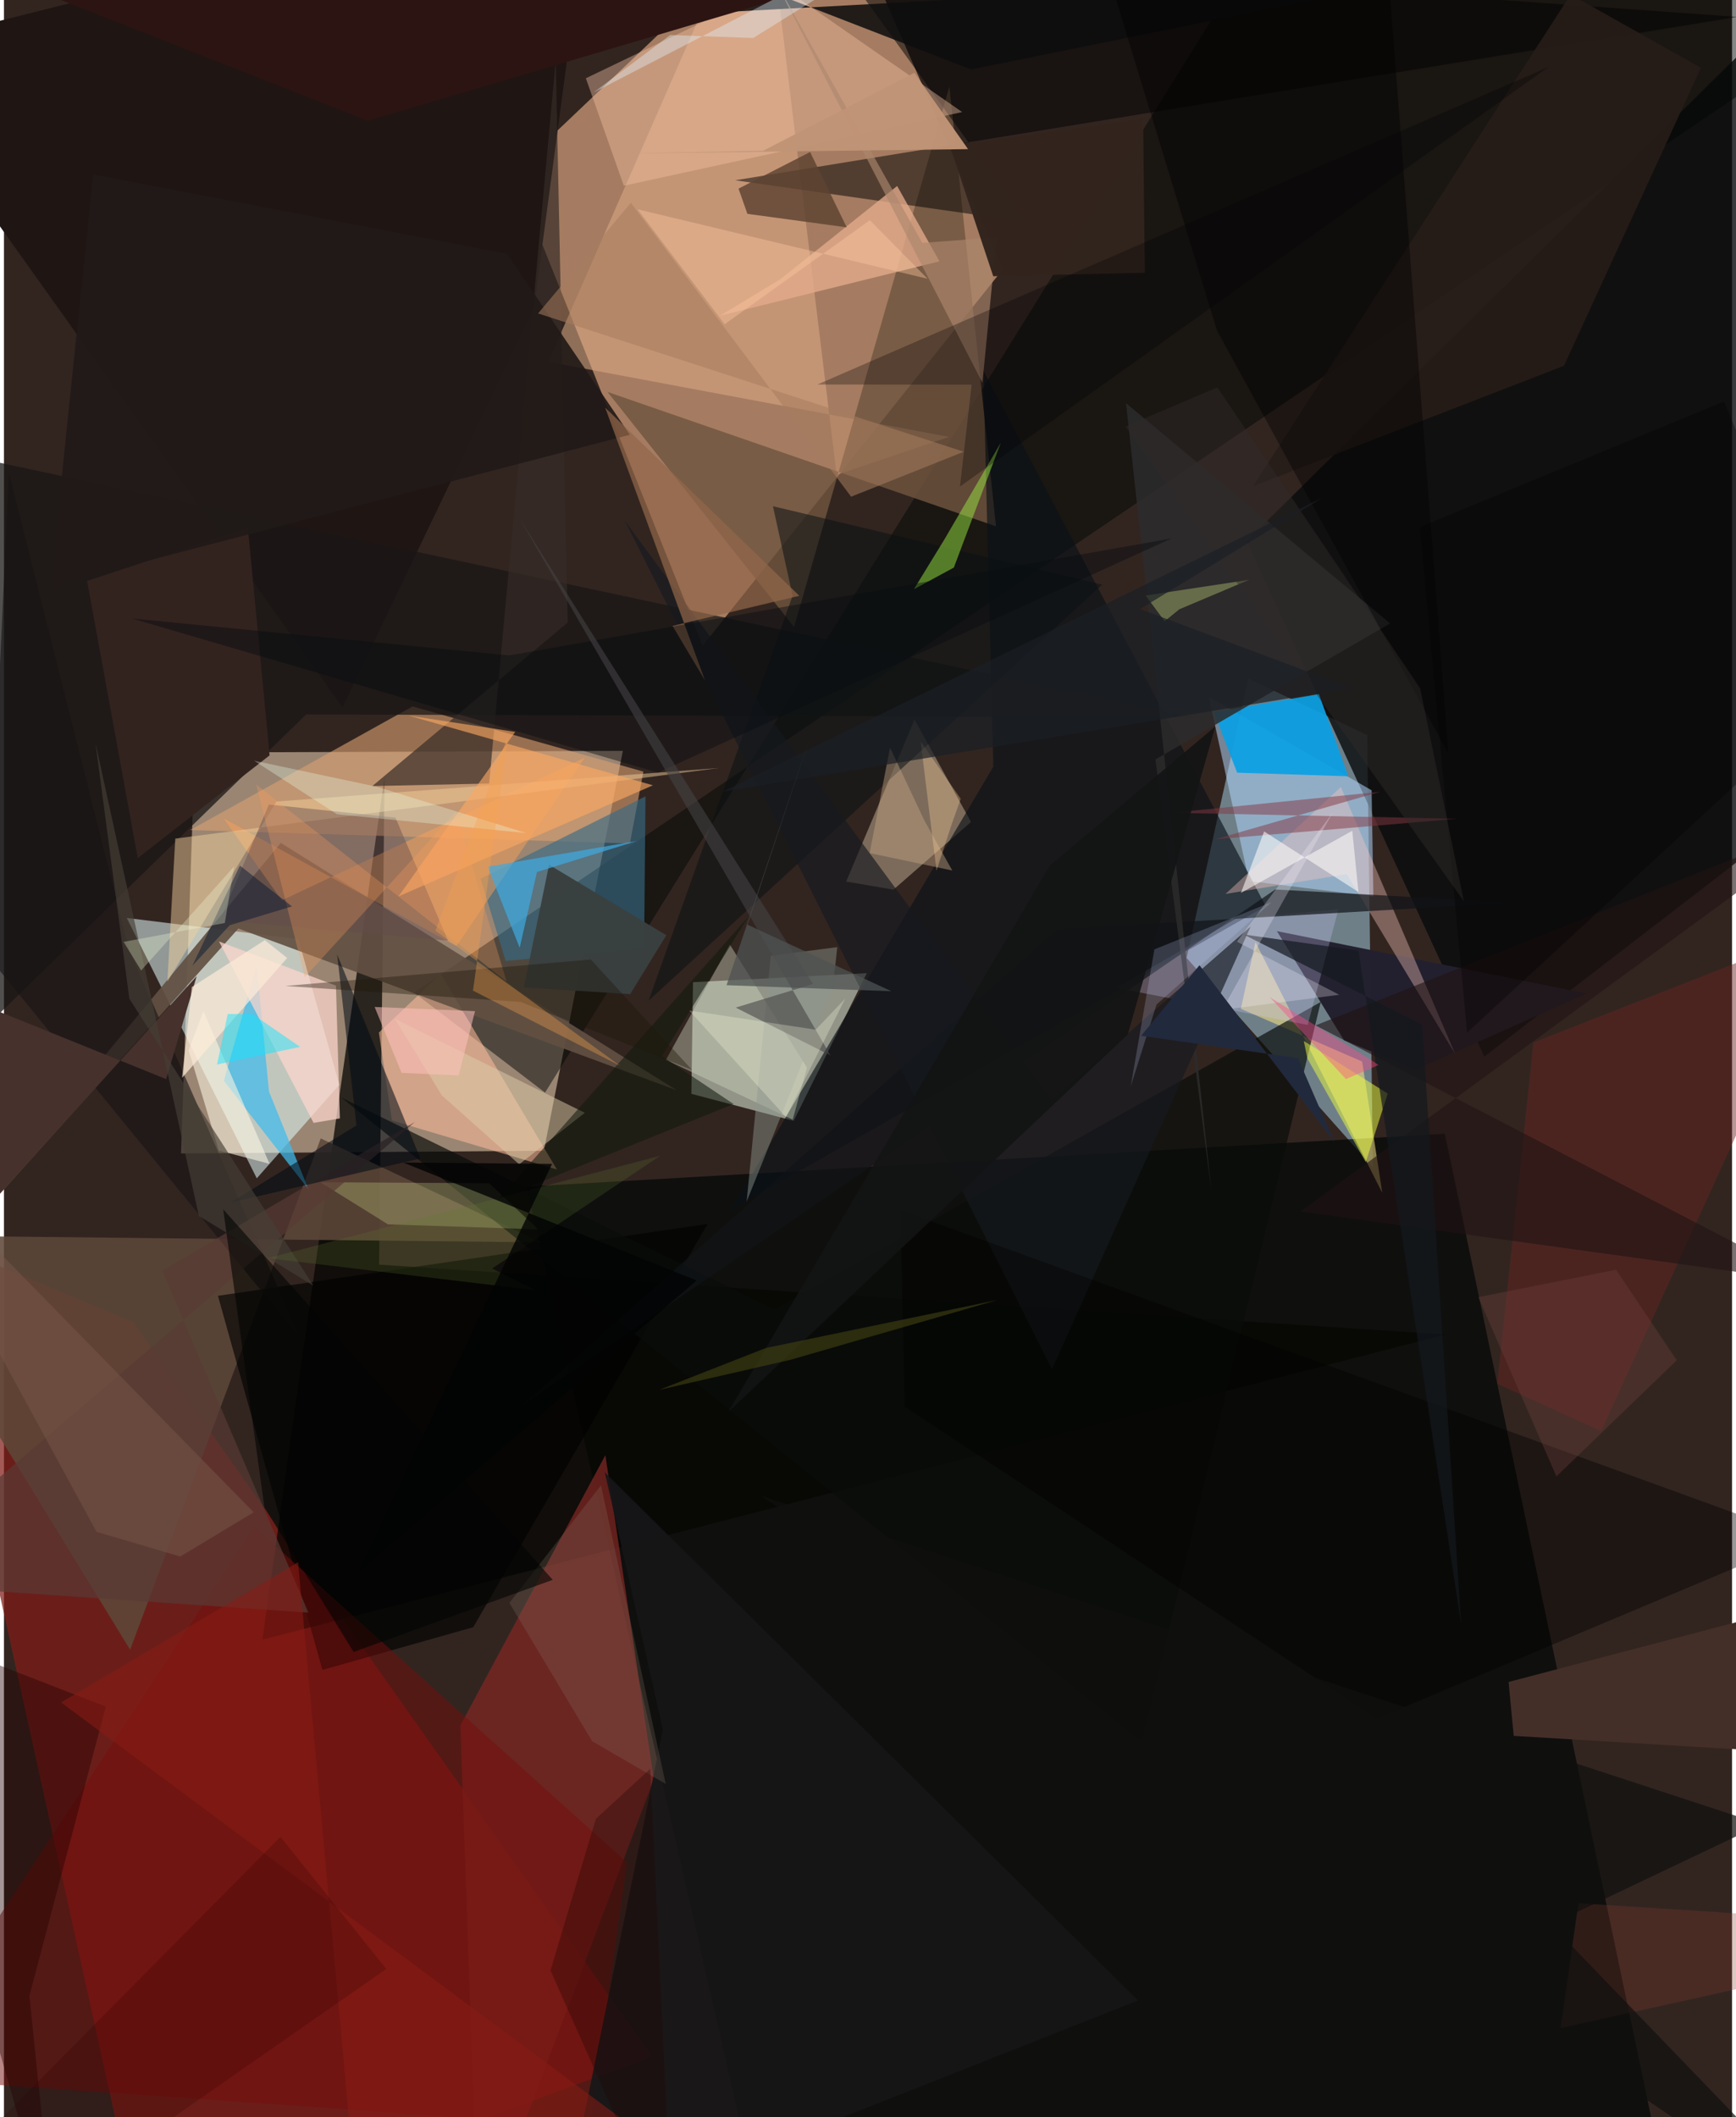 <svg xmlns="http://www.w3.org/2000/svg" width="228" height="278" viewBox="0 0 836 1024"><path fill="#322520" d="M0 0h836v1024H0z"/><path fill="#cf9d79" fill-opacity=".729" d="M246.504 83.367l91.501 228.928 145.17-181.979L399.308-62z"/><path fill="#e8cdb0" fill-opacity=".569" d="M261.211 556.578l38.185-193.405-207.078.781-6.661 193.923z"/><path fill="#a5d0e8" fill-opacity=".522" d="M572.135 463.31l29.813-135.09 57.56 27.311 2.75 208.999z"/><path fill="#000607" fill-opacity=".702" d="M364.406 1063.056l434.84-27.553L697.044 548.37l-444.295 25.57z"/><path fill="#801c17" fill-opacity=".725" d="M67.42 1086l245.954-91.338L62.447 639.55l-103.051-43.2z"/><path fill="#d9e6d3" fill-opacity=".573" d="M333.345 475.059l84.085-4.371-35.385 71.416-49.494-13.056z"/><path fill="#090c0d" fill-opacity=".808" d="M895.856 372.619L898-31.431l-296.802 293.12 114.974 249.303z"/><path fill="#000805" fill-opacity=".486" d="M613.207-37.161L898 6.273 198.373 480.081l63.398 48.368z"/><path fill="#e4ffff" fill-opacity=".529" d="M122.305 569.923L59.412 443.991l83.002 10.213 19.858 70.474z"/><path fill="#060603" fill-opacity=".753" d="M181.456 611.67l515.825 33.798-572.246 147.558 59.092-417.309z"/><path fill="#7e2824" fill-opacity=".745" d="M229.524 1086l-8.762-251.421 70.182-130.79 23.431 156.754z"/><path fill="#b0d5fa" fill-opacity=".541" d="M662.492 433.593l-.859-51.359-78.767-45.23L602.31 426.1z"/><path fill="#dcab87" fill-opacity=".553" d="M367.318-62l35.49 291.686 54.367-18.378-193.855-36.293z"/><path fill="#1f1513" d="M-62 25.15l225.788 317.01 92.632-193.32L284.525-62z"/><path fill="#5d4739" fill-opacity=".871" d="M-62 597.401l321.762 3.488-106.514-50.28-92.212 247.283z"/><path fill="#f3dcb9" fill-opacity=".384" d="M440.527 348.004l-33.093 78.374 22.858 3.918 37.53-32.739z"/><path fill="#d99f71" fill-opacity=".608" d="M90.11 401.454l212.69 6.504 6.537-34.76-111.667-31.533z"/><path fill="#70553f" fill-opacity=".816" d="M382.228 303.264l75.143-261.42 22.552 212.721-187.94-65.004z"/><path fill="#0a1218" fill-opacity=".643" d="M610.414 438.297L351.672 585.17l126.965-214.394-4.866-191.653z"/><path fill="#0aa0e5" fill-opacity=".922" d="M596.573 373.716l53.748 1.745-14.162-39.753-50.904 8.699z"/><path fill="#000302" fill-opacity=".506" d="M838.412 8.183L400.02-23.27l94.384 130.603-140.656-20.14z"/><path fill="#23212f" fill-opacity=".992" d="M682.73 517.411l-34.44-14.274-32.475-52.776 149.817 30.184z"/><path fill="#1a1716" fill-opacity=".753" d="M-12.76 221.521l587.434 125.423-428.487-1.384-197.783 192.83z"/><path fill="#ffbc9c" fill-opacity=".549" d="M211.278 471.066l-29.909 28.341 6.296 42.52 79.82 23.694z"/><path fill="#615042" fill-opacity=".914" d="M133.941 407.695L-62 644.221l175.408-195.114 212.099 78.23z"/><path fill="#376b86" fill-opacity=".631" d="M309.686 458.858l-67.012 5.893-12.085-39.746 79.766-39.85z"/><path fill-opacity=".631" d="M340.38 591.993L227.015 787.027l-72.94 20.64-50.552-180.93z"/><path fill="#750c0a" fill-opacity=".498" d="M-53.332 1004.867L121.054 738.41 301.36 900.832l-17.84 127.65z"/><path fill="#f3c2a4" fill-opacity=".408" d="M281.502 37.86l93.749-45.037 88.304 61.38-163.669 35.625z"/><path fill="#ffe783" fill-opacity=".522" d="M657.054 513.43l9.732 63.52-61.346-121.324-7.051 32.297z"/><path fill="#e5ab8d" fill-opacity=".769" d="M432.097 89.957l-56.513 45.122-29.126 17.579L452.566 126.4z"/><path fill="#090c0a" fill-opacity=".682" d="M637.036 484.62l-86.585 357.974-387.173-311.7 209.405 102.374z"/><path fill="#fba157" fill-opacity=".471" d="M281.02 366.417l-146.628 69.061-28.07-39.628 112.559 61.717z"/><path fill="#40bcec" fill-opacity=".725" d="M106.384 522.726l15.879-55.949 5.954 61.147 19.136 47.392z"/><path fill="#0d0d0e" fill-opacity=".863" d="M467.824 33.571l231.969-46.903L345.936 5.982l-42.322-36.036z"/><path fill="#f2d19c" fill-opacity=".475" d="M82.88 405.599l-3.821 69.198 52.796-87.134 214.158-16.216z"/><path fill="#171618" fill-opacity=".894" d="M290.647 712.083l28.132 124.368-49.251 241.401 279.106-110.29z"/><path fill="#fdc8bf" fill-opacity=".376" d="M649.559 422.754l-58.621 9.62 55.819-51.694 55.326 129.15z"/><path fill="#362b27" fill-opacity=".682" d="M272.713 301.092l-5.781-272.03-32.209 349.909-56.524 1.223z"/><path fill="#d1d8bf" fill-opacity=".408" d="M351.14 456.801l-30.917 55.85 61.35 28.87 6.89-25.145z"/><path fill="#ceccff" fill-opacity=".267" d="M596.041 444.385l-58.06 33.4 92.733 17.936 14.883-55.987z"/><path fill="#5e4331" fill-opacity=".824" d="M359.656 103.432l48.058 6.539-17.716-36.446-34.638 17.704z"/><path fill="#101317" fill-opacity=".694" d="M615.006 430.213l-364.38 249.58 259.109-230.436 221.19-12.778z"/><path fill="#fcd6cc" fill-opacity=".729" d="M149.794 543.106l12.714-2.173-1.896-64.214-56.595-21.376z"/><path fill="#672320" fill-opacity=".467" d="M722.416 669.249l50.286 22.938 111.535-244.576-144.332 56.598z"/><path fill="#e3f398" fill-opacity=".251" d="M234.738 572.288l23.638 22.3-72.597-2.409-32.738-20.376z"/><path fill="#0a1213" fill-opacity=".541" d="M531.291 282.785L372.015 244.84l9.489 43.272-69.67 195.912z"/><path fill="#171315" fill-opacity=".596" d="M60.512 459.362L2.406 228.777-8.468 461.611l152.1 186.165z"/><path fill="#2b2b2c" fill-opacity=".859" d="M542.818 194.982L670.586 301.53l-113.501 65.773 27.074 208.902z"/><path fill="#261d18" fill-opacity=".918" d="M754.668 176.903l-150.327 58.222L757.92-2.639l63.028 35.4z"/><path fill="#9bea43" fill-opacity=".49" d="M454.987 260.866l-14.78 24.118 19.324-10.47 22.745-60.441z"/><path fill="#fef7e4" fill-opacity=".576" d="M96.498 489.015l-7.143 18.994 14.579 48.45 24.553 6.444z"/><path fill="#2c1412" d="M451.106-26.664L19.156-3.304l156.859 61.73L368.837 1.34z"/><path fill="#161a20" fill-opacity=".651" d="M506.763 532.053L300.396 251.917l206.611 410.33 96.114-214.136z"/><path fill-opacity=".404" d="M664.14 831.231l206.974-87.1-437.44-158.87 2.085 95.059z"/><path fill="#654c4e" fill-opacity=".431" d="M214.859 454.96l-25.477-59.51-61.26-6.332-23.591 55.945z"/><path fill="#dfcea9" fill-opacity=".486" d="M189.209 492.867l91.783 45.354-31.743 24.938-37.454-33.365z"/><path fill="#000102" fill-opacity=".404" d="M537.82-.854l48.937 160.577 111.946 204.555L666.001-62z"/><path fill="#593b35" fill-opacity=".69" d="M76.543 614.562L147.3 779.965-62 765.65l260.784-222.974z"/><path fill="#442f28" d="M730.377 839.58l-2.48-26.077L898 768.903l-17.927 79.655z"/><path fill="#b8cb77" fill-opacity=".412" d="M552.313 288.017l9.19 12.46 7.109-5.782 33.775-14.269z"/><path fill="#fba862" fill-opacity=".627" d="M247.339 353.984l-56.465 79.556 123.075-53.713-118.146-33.724z"/><path fill="#010a14" fill-opacity=".549" d="M201.45 560.33l-91.98 21.37 61.055-37.364-9.337-82.682z"/><path fill="#46312c" d="M93.224 472.159L-62 643.64l60.108-154.16 80.37 32.458z"/><path fill="#3a4040" fill-opacity=".992" d="M302.942 480.8l-51.46-3.158 12.237-59.388 56.702 34.08z"/><path fill="#211314" fill-opacity=".596" d="M889.45 394.29L627.278 585.967l246.533 34.089L634.522 495.95z"/><path fill="#34241f" fill-opacity=".992" d="M128.507 365.354L118 255.321l-77.757 25.67 24.494 134.013z"/><path fill="#11190e" fill-opacity=".561" d="M352.979 533.994L239.14 580.018l121.042-136.704-41.87 67.484z"/><path fill="#e7f943" fill-opacity=".518" d="M669.44 528.916l-10.633 33.153-28.23-50.08-1.754-8.476z"/><path fill="#8f978e" fill-opacity=".459" d="M401.067 477.18L359.28 581.17l11.66-118.912 32.2-4.17z"/><path fill="#201a18" fill-opacity=".91" d="M243.385 122.68L43.118 84.275l-20.62 199.24 280.27-73.232z"/><path fill="#833843" fill-opacity=".498" d="M665.699 382.971l-79.78 22.964 117.09-9.924-137.883-2.896z"/><path fill="#fb9d5e" fill-opacity=".286" d="M145.528 472.611l-23.468-93.115 121.104 95.273-24.563-82.142z"/><path fill="#a67d5e" fill-opacity=".549" d="M409.83 240.227L303.278 98.07l-44.888 53.52 205.95 66.9z"/><path fill="#230000" fill-opacity=".412" d="M-62 782.252l111.274 43.163-36.957 139.836L24.635 1086z"/><path fill="#ac866c" fill-opacity=".647" d="M444.255 117.474l35.983-2.674-6.885 70.299L372.731-9.943z"/><path fill="#926649" fill-opacity=".714" d="M339.156 329.086l-48.31-131.931 93.925 91-61.329 14.586z"/><path fill="#fffbf8" fill-opacity=".569" d="M598.403 431.878l53.873-30.066 2.993 29.63-45.643-29.306z"/><path fill="#857463" fill-opacity=".255" d="M284.543 842.144l35.591 20.67-31.307-144.37-44.3 56.836z"/><path fill="#fdebd8" fill-opacity=".71" d="M136.999 463.338l-10.806-8.622-35.278 22.663-4.75 43.938z"/><path fill="#32251e" fill-opacity=".988" d="M457.482 70.27l21.098 63.329 73.341-1.692-.82-74.57z"/><path fill="#16e4ff" fill-opacity=".49" d="M103.063 514.88l40.201-8.543-23.137-15.917-11.864.008z"/><path fill="#fec9a1" fill-opacity=".4" d="M348.654 156.82l70.252-50.312 27.926 28.33-140.317-33.604z"/><path fill="#121414" fill-opacity=".89" d="M505.958 418.655L350.384 682.94l193.313-182.66 42.313-148.91z"/><path fill="#40a9de" fill-opacity=".71" d="M234 419.178l72.128-12.409-48.268 14.986-8.368 36.667z"/><path fill="#823d30" fill-opacity=".286" d="M898 929.311l-136.317-8.79-8.676 60.432L898 948.77z"/><path fill="#775749" fill-opacity=".494" d="M85.297 752.853l35.543-21.402L-62 544.722 44.804 740.899z"/><path fill="#10100f" fill-opacity=".71" d="M850.29 882.337l-101.862 48.437L898 1086 366.554 723.632z"/><path fill="#c4a482" fill-opacity=".447" d="M445.207 396.736l13.554 24.294-39.94-8.428 9.828-51.064z"/><path fill="#c5d4ff" fill-opacity=".204" d="M556.551 459.18l-11.446 66.2 12.494-39.54 55.597-49.506z"/><path fill="#453f36" fill-opacity=".651" d="M60.664 483.038l88.99 138.744-55.368-33.702-49.98-228.591z"/><path fill="#1f1508" fill-opacity=".38" d="M283.934 464.078l-147.705 12.798 113.655 7.735 82.967 32.85z"/><path fill="#080d10" fill-opacity=".443" d="M316.35 373.726l248.518-113.308-320.392 56.566L61.82 299.118z"/><path fill="#000106" fill-opacity=".29" d="M468.143 186.041l-74.64-.063L747.497 32.246 462.49 235.305z"/><path fill="#c19476" fill-opacity=".965" d="M367.18 72.962l73.265-37.759 25.952 36.925-171.684 2.184z"/><path fill="#881b15" fill-opacity=".561" d="M381.261 1086L27.641 823.415l114.66-67.824 26.974 295.54z"/><path fill="#744241" fill-opacity=".337" d="M809.241 657.915l-58.199 56.168-37.805-86.685 66.662-13.242z"/><path fill="#13191f" fill-opacity=".698" d="M686.127 495.562L599.7 451.97l55.57 7.794 49.676 325.835z"/><path fill="#e5fce5" fill-opacity=".322" d="M252.529 402.905l-91.435-9.08-40.069-25.89 59.727 12.68z"/><path fill="#f4a24e" fill-opacity=".361" d="M226.919 479.13l71.334 36.478-89.518-65.476 35.127-94.327z"/><path fill="#444345" fill-opacity=".573" d="M399.85 510.47L249.51 250.892l141.926 225.017-37.46 11.429z"/><path fill="#e4f6ff" fill-opacity=".38" d="M285.107 44.8L491.608-62 362.442 18.39l-40.09-1.471z"/><path fill="#300000" fill-opacity=".227" d="M133.753 888.456L-62 1086h55.27l191.633-133.697z"/><path fill="#fbf3ff" fill-opacity=".263" d="M645.966 481.137l-49.495-25.673 46.393-62.498-53.566 95.49z"/><path fill="#ffffe3" fill-opacity=".267" d="M407.034 482.91l-28.726 57.337-46.774-51.46 61.171 9.233z"/><path fill-opacity=".325" d="M707.804 499.495l181.403-167.408-57.083-137.95-147.178 60.812z"/><path fill="#020403" fill-opacity=".6" d="M126.009 729.086l43.146 69.9 96.327-34.877L106.04 584.853z"/><path fill="#00142e" fill-opacity=".459" d="M91.117 467.165l23.014-48.509 25.209 19.745-30.122 9.09z"/><path fill="#fed39d" fill-opacity=".322" d="M462.854 386.347l-19.383-27.733 7.683 62.505 7.057-21.67z"/><path fill="#312a2a" fill-opacity=".463" d="M685.117 332.942l21.135 102.93L542.61 206.278l44.402-18.926z"/><path fill="#444414" fill-opacity=".596" d="M480.427 628.809l-111.805 23.15-51.656 20.277 63.406-14.508z"/><path fill="#21293d" d="M643.528 552.241l-65.172-85.386-28.243 34.122 75.891 10.781z"/><path fill="#5d7a2d" fill-opacity=".227" d="M236.157 613.529l21.01 10.51-129.487-15.505 189.799-49.524z"/><path fill="#ffc1bd" fill-opacity=".545" d="M227.891 489.068l-7.918 31.077-27.609-1.219-13.058-31.902z"/><path fill="#f4fdd9" fill-opacity=".302" d="M57.882 455.541l48.965-9.118 4.526-27.382-45.02 50.359z"/><path fill="#1a1e24" fill-opacity=".698" d="M651.904 332.74l-304.007 50.089L637.94 240.694l-88.355 53.884z"/><path fill="#4f5252" fill-opacity=".741" d="M359.704 447.25l69.606 32.17-79.753-2.913 40.406-119.997z"/><path fill="#020303" fill-opacity=".8" d="M171.486 760.346l93.687-197.413-72.112-.667 142.016 57.037z"/><path fill="#fc4a88" fill-opacity=".412" d="M664.958 515.094l-15.734 6.813-36.844-39.584 48.002 29.729z"/><path fill="#230605" fill-opacity=".345" d="M286.353 879.692l-21.958 73.337L323.528 1086l-10.873-230.493z"/></svg>